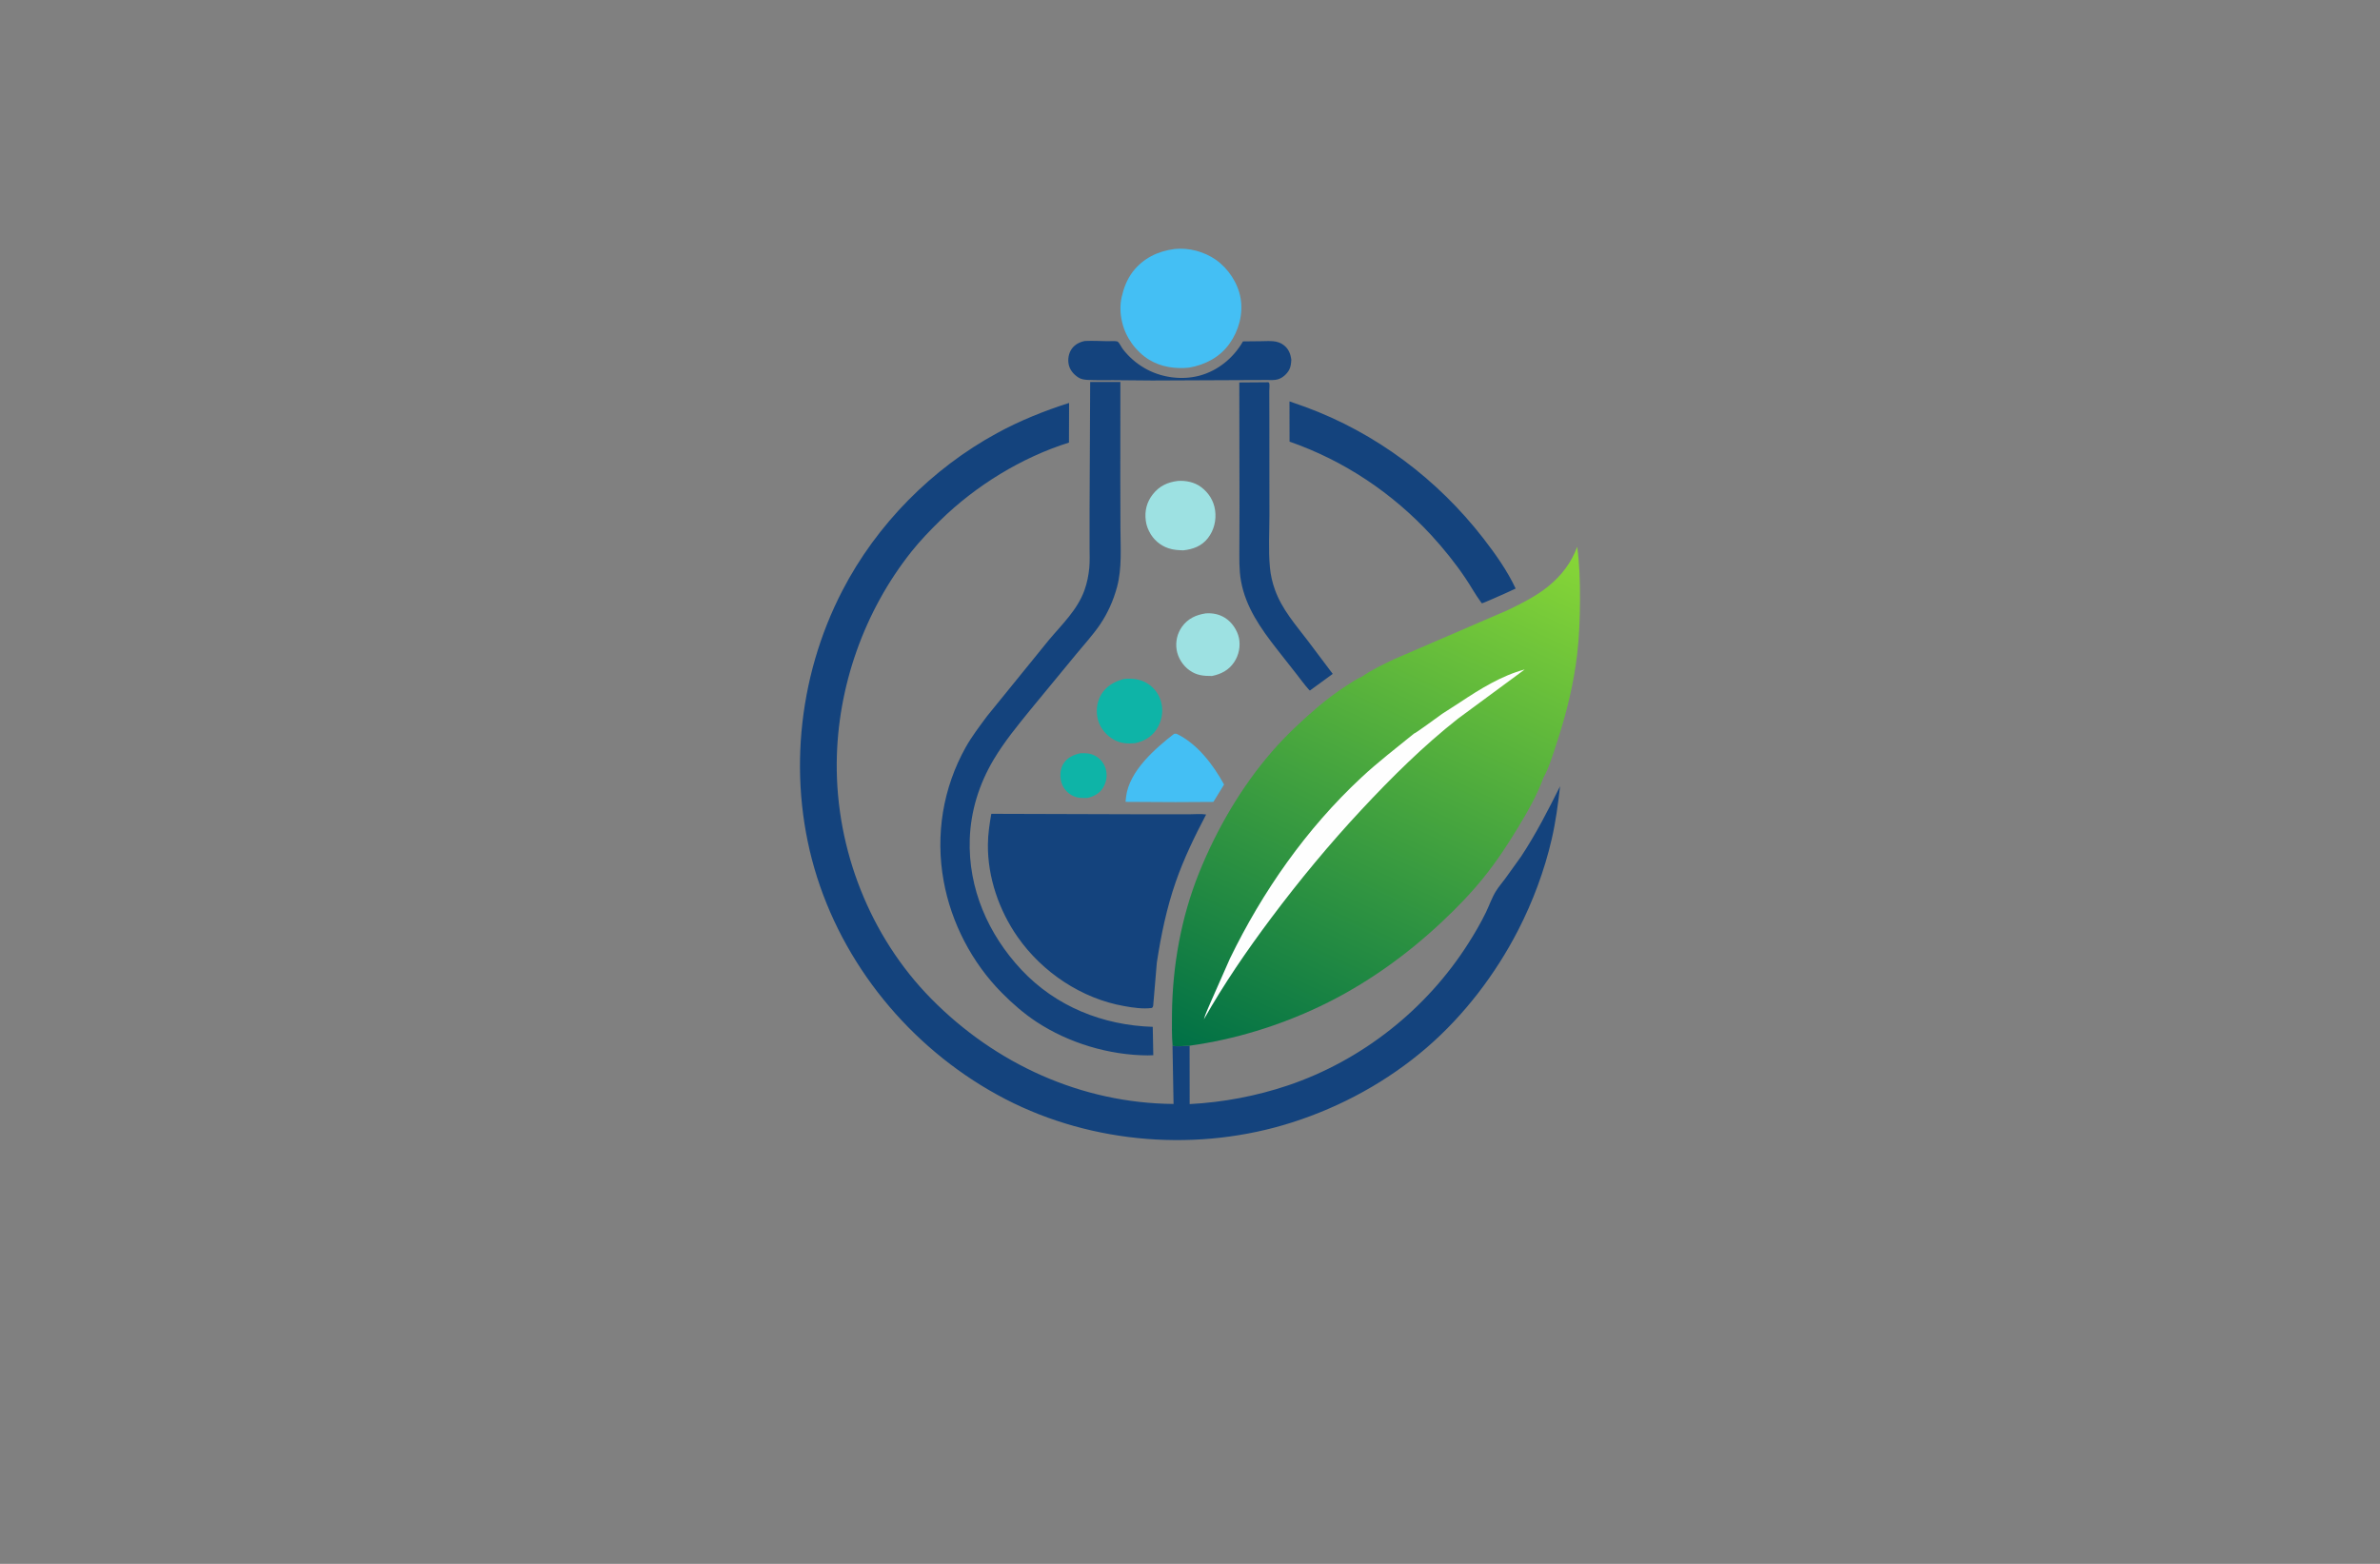<?xml version="1.0" encoding="utf-8"?>
<!-- Generator: Adobe Illustrator 27.8.1, SVG Export Plug-In . SVG Version: 6.00 Build 0)  -->
<svg version="1.1" xmlns="http://www.w3.org/2000/svg" xmlns:xlink="http://www.w3.org/1999/xlink" x="0px" y="0px"
	 viewBox="0 0 350 230" style="enable-background:new 0 0 350 230;" xml:space="preserve">
<rect x="0" y="0" width="350" height="230" fill="#808080" stroke="none"/>
<style type="text/css">
	.st0{fill:#FFF5CC;}
	.st1{fill:#FFFECF;}
	.st2{fill:#D3FFCF;}
	.st3{fill:#CFFFFD;}
	.st4{fill:#DEF7F9;}
	.st5{fill:#FFF5F8;}
	.st6{fill:#FFEACF;}
	.st7{fill:#F4F9E1;}
	.st8{fill:#FFEEE9;}
	.st9{fill:#FFFFCF;}
	.st10{fill:#FCD8AE;}
	.st11{fill:#F7F4E8;}
	.st12{fill:#FCF1E3;}
	.st13{fill:#FFECD9;}
	.st14{fill:#FCF6DB;}
	.st15{fill:#FFF3C0;}
	.st16{fill:#CCC8B8;}
	.st17{fill:#CECECE;}
	.st18{fill:#E5E1D1;}
	.st19{fill:#063766;}
	.st20{fill:#0E2848;}
	.st21{fill:#00D19E;}
	.st22{fill:#002389;}
	.st23{fill:#00079C;}
	.st24{fill:#7F4900;}
	.st25{fill:#014742;}
	.st26{fill:#0019FF;}
	.st27{fill:#00B3F9;}
	.st28{fill:#773000;}
	.st29{fill-rule:evenodd;clip-rule:evenodd;fill:#CD00FF;}
	.st30{fill-rule:evenodd;clip-rule:evenodd;fill:#FF9700;}
	.st31{fill:#450056;}
	.st32{fill:#70B208;}
	.st33{fill-rule:evenodd;clip-rule:evenodd;fill:#005CFF;}
	.st34{fill-rule:evenodd;clip-rule:evenodd;fill:#00FF73;}
	.st35{fill-rule:evenodd;clip-rule:evenodd;fill:#014422;}
	.st36{fill-rule:evenodd;clip-rule:evenodd;fill:#A58500;}
	.st37{fill-rule:evenodd;clip-rule:evenodd;fill:#FF7300;}
	.st38{fill:#000202;}
	.st39{fill:#005454;}
	.st40{fill:#AB5FBF;}
	.st41{fill:#51531C;}
	.st42{fill:#661B00;}
	.st43{fill:#001E3F;}
	.st44{fill:#C69400;}
	.st45{fill:#009AB0;}
	.st46{fill:#7F0058;}
	.st47{fill:#006060;}
	.st48{fill:#7500FF;}
	.st49{fill:#9CFF00;}
	.st50{fill:#2ECED8;}
	.st51{fill:#097EAF;}
	.st52{fill-rule:evenodd;clip-rule:evenodd;fill:#097EAF;}
	.st53{fill-rule:evenodd;clip-rule:evenodd;fill:#EA0A8C;}
	.st54{fill:#EBA116;}
	.st55{fill:#151F28;}
	.st56{fill:#36EEE0;}
	.st57{fill:#F652A0;}
	.st58{fill:#F7941E;}
	.st59{fill:#8DC63F;}
	.st60{fill:#FDB913;}
	.st61{fill:#25BDBE;}
	.st62{fill:#CD1223;}
	.st63{fill:#1C1D33;}
	.st64{fill-rule:evenodd;clip-rule:evenodd;fill:#CD1223;}
	.st65{fill:#1A1A1A;}
	.st66{fill:#1AC2EA;}
	.st67{fill:#59C0E4;}
	.st68{fill:#4DB3CE;}
	.st69{fill:#EE8561;}
	.st70{fill:#EABC54;}
	.st71{fill:#1660D6;}
	.st72{fill:#FF7950;}
	.st73{fill:#FFFFFF;}
	.st74{fill:#003889;}
	.st75{fill-rule:evenodd;clip-rule:evenodd;fill:#002551;}
	.st76{fill:#41A0F4;}
	.st77{fill:#F3AF0E;}
	.st78{fill:#F66C22;}
	.st79{fill:#011C34;}
	.st80{fill:#918300;}
	.st81{fill:#A95BFE;}
	.st82{fill:#101C42;}
	.st83{fill:#F5A530;}
	.st84{fill:#00BBDD;}
	.st85{fill:#FF8E27;}
	.st86{fill:#97C213;}
	.st87{fill:#F9A609;}
	.st88{fill:#006E99;}
	.st89{fill:url(#SVGID_1_);}
	
		.st90{fill:none;stroke:url(#SVGID_00000104674480286239310040000016979437765172430747_);stroke-width:5.492;stroke-linecap:round;stroke-linejoin:round;stroke-miterlimit:10;}
	.st91{fill:url(#SVGID_00000072282745833983821610000013482899618956790400_);}
	.st92{fill:url(#SVGID_00000020369027262585640780000016614593250541791626_);}
	.st93{fill:#E16D56;}
	.st94{fill:#A03682;}
	.st95{fill:#A13682;}
	.st96{fill:#E87F45;}
	.st97{fill:url(#SVGID_00000144304261939973142610000018107292665788445117_);}
	.st98{fill:#15110E;}
	.st99{fill-rule:evenodd;clip-rule:evenodd;fill:#009894;}
	.st100{fill:url(#SVGID_00000103227936747480443580000011579533999020339074_);}
	.st101{fill:url(#SVGID_00000183941666632960854120000018251590500458875566_);}
	.st102{fill:url(#SVGID_00000099650333768246743060000010800893361855965354_);}
	.st103{fill:url(#SVGID_00000070810308018973059240000005993086906278733995_);}
	.st104{fill:#846100;}
	.st105{fill:url(#SVGID_00000085239204172242337830000016110073346371184012_);}
	.st106{fill-rule:evenodd;clip-rule:evenodd;fill:#336666;}
	.st107{fill-rule:evenodd;clip-rule:evenodd;fill:#FF6600;}
	.st108{fill:url(#SVGID_00000099631594804465099600000012510777734657688968_);}
	.st109{fill:url(#SVGID_00000082365236422082759370000017077502791356030351_);}
	.st110{fill:url(#SVGID_00000160188884766393156410000006222628566463595428_);}
	.st111{fill:url(#XMLID_00000145033009429176773990000012086904087198873496_);}
	.st112{fill:#F1CA24;}
	.st113{fill:#0676C5;}
	.st114{fill:#93D61F;}
	.st115{fill:#0A98E1;}
	.st116{fill:url(#SVGID_00000047773038393878097690000013136287362975990445_);}
	.st117{fill:#171615;}
	.st118{fill:#FEFEFE;}
	.st119{fill:#E0FF4F;}
	.st120{fill:url(#SVGID_00000119076112192496474060000011883543601042693301_);}
	.st121{fill:#42C130;}
	.st122{fill:#B3376C;}
	.st123{fill:#F6F6F6;}
	.st124{fill:url(#SVGID_00000045588662677380509200000012991858406729178282_);}
	.st125{fill:url(#SVGID_00000031908290501153127970000014505775025291391881_);}
	.st126{fill:#72CAE7;}
	.st127{fill:url(#SVGID_00000062886965279320518500000017953822325207439747_);}
	.st128{fill:url(#SVGID_00000109022438593801662650000014728377624674728364_);}
	.st129{fill:#63AF41;}
	.st130{fill:#115696;}
	.st131{fill:#0F94E1;}
	.st132{fill:#72D1F4;}
	.st133{fill:#C34832;}
	.st134{fill:#88BE61;}
	.st135{fill:#578EB0;}
	.st136{fill:#10A27E;}
	.st137{fill:#F77D49;}
	.st138{fill:#41ADB8;}
	.st139{fill:#F24837;}
	.st140{fill:#192537;}
	.st141{fill:#1470AB;}
	.st142{fill:#74C594;}
	.st143{fill:#80B43A;}
	.st144{fill:#05B2BA;}
	.st145{fill:#0F3462;}
	.st146{fill:#E8353F;}
	.st147{fill:#0E62A4;}
	.st148{fill:#28B1EE;}
	.st149{fill:#258DDF;}
	.st150{fill:#5EB631;}
	.st151{fill:#0A326F;}
	.st152{fill:url(#OBJECTS_00000163789840615637283560000000696736638776272264_);}
	.st153{fill:#2B2353;}
	.st154{fill:#1F9EF3;}
	.st155{fill:#91D9F8;}
	.st156{fill:#889FBE;}
	.st157{fill:url(#SVGID_00000098219628325428593820000005553486134508956569_);}
	.st158{fill:#F48680;}
	.st159{fill-rule:evenodd;clip-rule:evenodd;fill:#0093D2;}
	.st160{fill-rule:evenodd;clip-rule:evenodd;fill:#3F6B3B;}
	.st161{fill:#E7B81E;}
	.st162{fill:#D7972C;}
	.st163{fill:#233F4C;}
	.st164{fill:#20693A;}
	.st165{fill:#7CB032;}
	.st166{fill:#D7972D;}
	.st167{fill:#D8DE75;}
	.st168{fill:#E6EFCF;}
	.st169{fill:#2B8339;}
	.st170{fill:#80AD38;}
	.st171{fill:#D5A62D;}
	.st172{fill:#D3DF72;}
	.st173{fill:#558D4C;}
	.st174{fill:#D6E5ED;}
	.st175{fill:#F6E7B8;}
	.st176{fill:#EDF7E7;}
	.st177{fill:#F4F4F3;}
	.st178{fill:#D4E7EF;}
	.st179{fill:#F3F3E2;}
	.st180{fill:#DCE9DE;}
	.st181{fill:#0EB4A7;}
	.st182{fill:#9DE1E2;}
	.st183{fill:#44BFF4;}
	.st184{fill:#14437D;}
	.st185{fill:url(#SVGID_00000103949070952950682270000003531680158893772202_);}
	.st186{fill:url(#SVGID_00000173147170752061842070000001804484307947902112_);}
	.st187{fill:#0F8CF6;}
	.st188{fill-rule:evenodd;clip-rule:evenodd;fill:url(#SVGID_00000170983590090617650640000006549071941394941328_);}
	.st189{fill-rule:evenodd;clip-rule:evenodd;fill:url(#SVGID_00000017501234879935722070000003323854488370400152_);}
	.st190{fill:url(#SVGID_00000073718046703408023130000009588371739462315656_);}
	.st191{fill:url(#SVGID_00000016075223744359173570000004055468377262734755_);}
	.st192{fill:url(#SVGID_00000066486654491418031590000004644932561426310551_);}
	.st193{fill:url(#SVGID_00000180333423312696468710000003931281486675050939_);}
	.st194{fill:url(#SVGID_00000036237295076221016770000001006788696937170617_);}
	.st195{fill:url(#SVGID_00000001664644512053603860000009624136703373268100_);}
	.st196{fill:url(#SVGID_00000155105811682346636880000005004212595430204093_);}
</style>
<g id="Layer_1">
</g>
<g id="Layer_2">
</g>
<g id="Layer_3">
</g>
<g id="Layer_4">
</g>
<g id="Layer_5">
</g>
<g id="Layer_6">
</g>
<g id="Layer_7">
</g>
<g id="Layer_8">
</g>
<g id="Layer_9">
</g>
<g id="Layer_10">
</g>
<g id="Layer_11">
</g>
<g id="Layer_12">
</g>
<g id="Layer_13">
</g>
<g id="Layer_14">
</g>
<g id="Layer_15">
	<g>
		<path class="st181" d="M158.88,110.78c0.82-0.03,1.43-0.01,2.18,0.38c0.77,0.41,1.37,1.17,1.57,2.02c0.24,0.94,0.07,1.88-0.43,2.7
			c-0.5,0.81-1.34,1.25-2.24,1.47c-0.78,0.03-1.51,0.04-2.23-0.33c-0.78-0.39-1.4-1.11-1.64-1.95c-0.25-0.86-0.2-1.94,0.27-2.72
			C156.95,111.41,157.85,111.01,158.88,110.78z M165.28,99.86c1.23-0.13,2.41,0,3.48,0.67c1.07,0.67,1.81,1.76,2.06,2.99
			c0.27,1.31-0.02,2.66-0.76,3.77c-0.75,1.12-1.85,1.74-3.14,2.01c-1.04,0.1-2.08,0.04-3.02-0.46c-1.14-0.61-2.06-1.66-2.42-2.92
			c-0.35-1.25-0.21-2.63,0.45-3.76C162.7,100.89,163.88,100.23,165.28,99.86z"/>
		<path class="st182" d="M177.32,90.21c0.99-0.07,1.94,0.11,2.8,0.64c1.03,0.63,1.83,1.81,2.08,2.98c0.25,1.21-0.02,2.54-0.71,3.56
			c-0.79,1.18-1.91,1.75-3.26,2.03c-1.28,0-2.24-0.08-3.31-0.84c-0.96-0.68-1.69-1.82-1.88-2.99c-0.2-1.19,0.08-2.43,0.78-3.41
			C174.69,90.97,175.88,90.43,177.32,90.21z M173.22,70.73c1.15-0.08,2.45,0.18,3.39,0.89c1.13,0.84,1.88,2.01,2.08,3.42
			c0.21,1.46-0.16,2.96-1.07,4.12c-0.92,1.17-2.19,1.63-3.63,1.78c-0.75-0.03-1.42-0.06-2.14-0.3c-1.23-0.4-2.29-1.32-2.85-2.48
			l-0.06-0.12c-0.23-0.47-0.37-0.94-0.44-1.46c-0.19-1.43,0.13-2.73,1.03-3.88C170.51,71.46,171.7,70.92,173.22,70.73z"/>
		<path class="st183" d="M172.66,107.92l0.34-0.01c3.08,1.46,5.4,4.55,7.01,7.47l-1.57,2.56l-5.54,0.03l-7.38-0.04l0.08-0.75
			C166.06,113.4,169.84,110.12,172.66,107.92z M172.73,36.62c2.1-0.22,4.35,0.38,6.08,1.59c1.83,1.29,3.25,3.44,3.63,5.65
			c0.4,2.32-0.27,4.78-1.63,6.68c-1.42,2-3.58,3.12-5.95,3.53c-2.03,0.21-4.12-0.09-5.88-1.17c-1.94-1.19-3.46-3.3-3.96-5.52
			l-0.04-0.16c-0.25-1.13-0.29-2.39-0.03-3.53c0.32-1.38,0.77-2.57,1.63-3.72C168.12,37.98,170.27,36.94,172.73,36.62z"/>
		<path class="st184" d="M159.54,50.15c1.11-0.05,2.24,0.01,3.36,0.03c0.41,0.01,0.98-0.06,1.37,0.03c0.04,0.01,0.1,0.03,0.13,0.06
			c0.27,0.24,0.5,0.79,0.74,1.09c0.86,1.12,1.94,2.06,3.16,2.77c2.37,1.39,5.43,1.83,8.09,1.12c2.71-0.72,5.02-2.62,6.4-5.04
			l2.74-0.03c1.16-0.01,2.34-0.17,3.3,0.61c0.69,0.55,0.97,1.29,1.07,2.14c-0.04,0.5-0.07,1-0.31,1.45c-0.34,0.64-1,1.23-1.71,1.42
			c-0.5,0.14-1.09,0.09-1.62,0.09l-2.9,0.01l-13.92,0.06l-5.73-0.05c-1.26-0.01-2.54,0.04-3.8-0.04c-0.47-0.03-0.91-0.09-1.32-0.35
			c-0.69-0.44-1.26-1.1-1.43-1.93c-0.15-0.77-0.01-1.62,0.44-2.27C158.08,50.65,158.75,50.31,159.54,50.15z M186.24,56.22l0.29-0.01
			c0.04,0.05,0.11,0.09,0.13,0.15c0.07,0.27,0,0.82,0,1.12l0.01,3.93l0.01,14.37c0,2.51-0.16,5.13,0.07,7.64
			c0.1,1.14,0.36,2.26,0.75,3.34c1.03,2.85,2.98,5.06,4.79,7.43l3.7,4.92l-3.36,2.45l-0.16-0.15c-0.65-0.72-1.23-1.54-1.83-2.3
			l-2.86-3.64c-2.36-3.02-4.58-6.15-5.28-10.02c-0.3-1.67-0.24-3.34-0.24-5.03l0.02-5.84l-0.03-18.33L186.24,56.22z M189.63,59.03
			l2.36,0.83c10.36,3.82,19.39,10.6,26.15,19.32c1.76,2.27,3.54,4.78,4.75,7.38l-1.54,0.71c-0.29,0.13-3.33,1.49-3.43,1.46
			c0,0-0.17-0.24-0.18-0.24c-0.81-1.1-1.46-2.32-2.23-3.45c-1.49-2.22-3.18-4.31-4.98-6.28c-5.76-6.25-12.86-11.01-20.89-13.81
			L189.63,59.03z M160.32,56.18h4.44l-0.01,14.4l0.02,7.14c0.01,2.82,0.24,5.86-0.5,8.61c-0.54,1.99-1.36,3.84-2.52,5.55
			c-1.03,1.51-2.31,2.9-3.47,4.31l-6.73,8.17c-1.94,2.39-3.89,4.76-5.46,7.41c-2.11,3.57-3.34,7.51-3.48,11.65
			c-0.24,7.24,2.69,13.97,7.6,19.21c5.06,5.4,11.98,8.16,19.31,8.39l0.08,4.17l-0.82,0.03c-5.7-0.04-11.61-1.81-16.38-4.95
			c-1.82-1.2-3.53-2.69-5.06-4.24c-4.41-4.44-7.46-10.32-8.57-16.47c-1.23-6.76-0.11-13.67,3.25-19.67
			c0.92-1.63,2.03-3.07,3.13-4.56l9.06-11.16c1.94-2.32,4.21-4.44,5.26-7.34c0.39-1.09,0.61-2.19,0.72-3.33
			c0.09-0.98,0.04-2,0.04-2.99v-5.36L160.32,56.18z M145.78,119.69l23.41,0.07h5.62c0.81,0,1.77-0.1,2.56,0.03
			c-1.69,3.22-3.26,6.45-4.46,9.89c-1.34,3.83-2.18,7.9-2.79,11.91l-0.53,6.28c-0.03,0.21-0.04,0.24-0.2,0.37
			c-1.26,0.18-2.8-0.04-4.05-0.27c-6.28-1.1-12.06-4.97-15.69-10.17c-2.73-3.9-4.42-8.8-4.37-13.59
			C145.29,122.68,145.52,121.19,145.78,119.69z M174.94,153.79l0.01,8.59c4.89-0.25,9.8-1.18,14.44-2.74
			c10.88-3.67,20.38-11.19,26.53-20.88c0.94-1.47,1.83-3,2.6-4.58c0.49-1.01,0.89-2.19,1.48-3.13c0.4-0.64,0.92-1.24,1.37-1.85
			l2.32-3.23c2.18-3.3,3.97-6.8,5.73-10.33c-0.29,2.6-0.64,5.23-1.23,7.78c-1.05,4.57-2.79,9.23-4.94,13.4
			c-3.32,6.45-7.92,12.49-13.42,17.24c-5.75,4.96-12.57,8.7-19.8,11.01c-13.73,4.39-29.32,3.22-42.15-3.41
			c-13.03-6.74-23.26-18.64-27.72-32.64c-4.4-13.84-2.95-29.3,3.73-42.18c5.03-9.71,13.15-17.92,22.73-23.14
			c3.35-1.83,6.98-3.29,10.6-4.44l-0.02,5.83c-6.96,2.18-13.71,6.34-18.92,11.44c-1.49,1.46-2.97,2.99-4.27,4.63
			c-6.93,8.73-10.86,19.86-10.96,31c-0.12,12.78,4.89,25.58,13.88,34.71c9.46,9.61,22.1,15.38,35.65,15.49l-0.15-8.44l-0.01-0.13
			C173.23,153.98,174.13,153.81,174.94,153.79z"/>
		<linearGradient id="SVGID_1_" gradientUnits="userSpaceOnUse" x1="222.527" y1="76.292" x2="184.143" y2="159.155">
			<stop  offset="0" style="stop-color:#88D737"/>
			<stop  offset="1" style="stop-color:#007046"/>
		</linearGradient>
		<path class="st89" d="M200.28,99.52c1.42-1.01,3.16-1.81,4.73-2.57l16.77-7.24c2.03-0.99,4.13-2.03,5.9-3.47
			c1.95-1.59,3.39-3.46,4.26-5.82c0.35,2.58,0.42,5.19,0.41,7.79c-0.01,2.66-0.1,5.34-0.41,7.98c-0.52,4.44-1.6,8.82-3,13.05
			c-0.55,1.68-1.11,3.6-1.97,5.14c-0.91,2.57-2.39,5.1-3.79,7.42c-1.5,2.48-3.16,4.99-4.99,7.25c-1.87,2.33-3.9,4.41-6.06,6.45
			c-5.31,5.01-11.41,9.36-18.01,12.5c-6.04,2.87-12.53,4.87-19.16,5.79c-0.81,0.01-1.72,0.18-2.52,0.01
			c-0.13-1.57-0.1-3.15-0.09-4.72c0.08-7.03,1.34-14.13,3.97-20.68c2.57-6.39,6.2-12.64,10.73-17.86c2.08-2.4,4.38-4.55,6.8-6.61
			c1.34-1.13,2.74-2.17,4.21-3.12C198.76,100.36,199.49,99.85,200.28,99.52z"/>
		<path class="st118" d="M207.94,107.89c0.23-0.03,3.69-2.59,4.15-2.91l2.62-1.69c2.91-1.93,6.11-3.93,9.51-4.83l-9.82,7.24
			c-5.09,4.01-9.75,8.63-14.16,13.36c-4.74,5.08-9.13,10.39-13.29,15.94c-3.59,4.8-6.96,9.7-9.91,14.92
			c0.24-0.88,0.67-1.71,1.01-2.55l2.83-6.41c4.8-9.88,11.24-19.08,19.3-26.59C202.65,112.06,205.33,110.02,207.94,107.89z"/>
	</g>
</g>
</svg>
